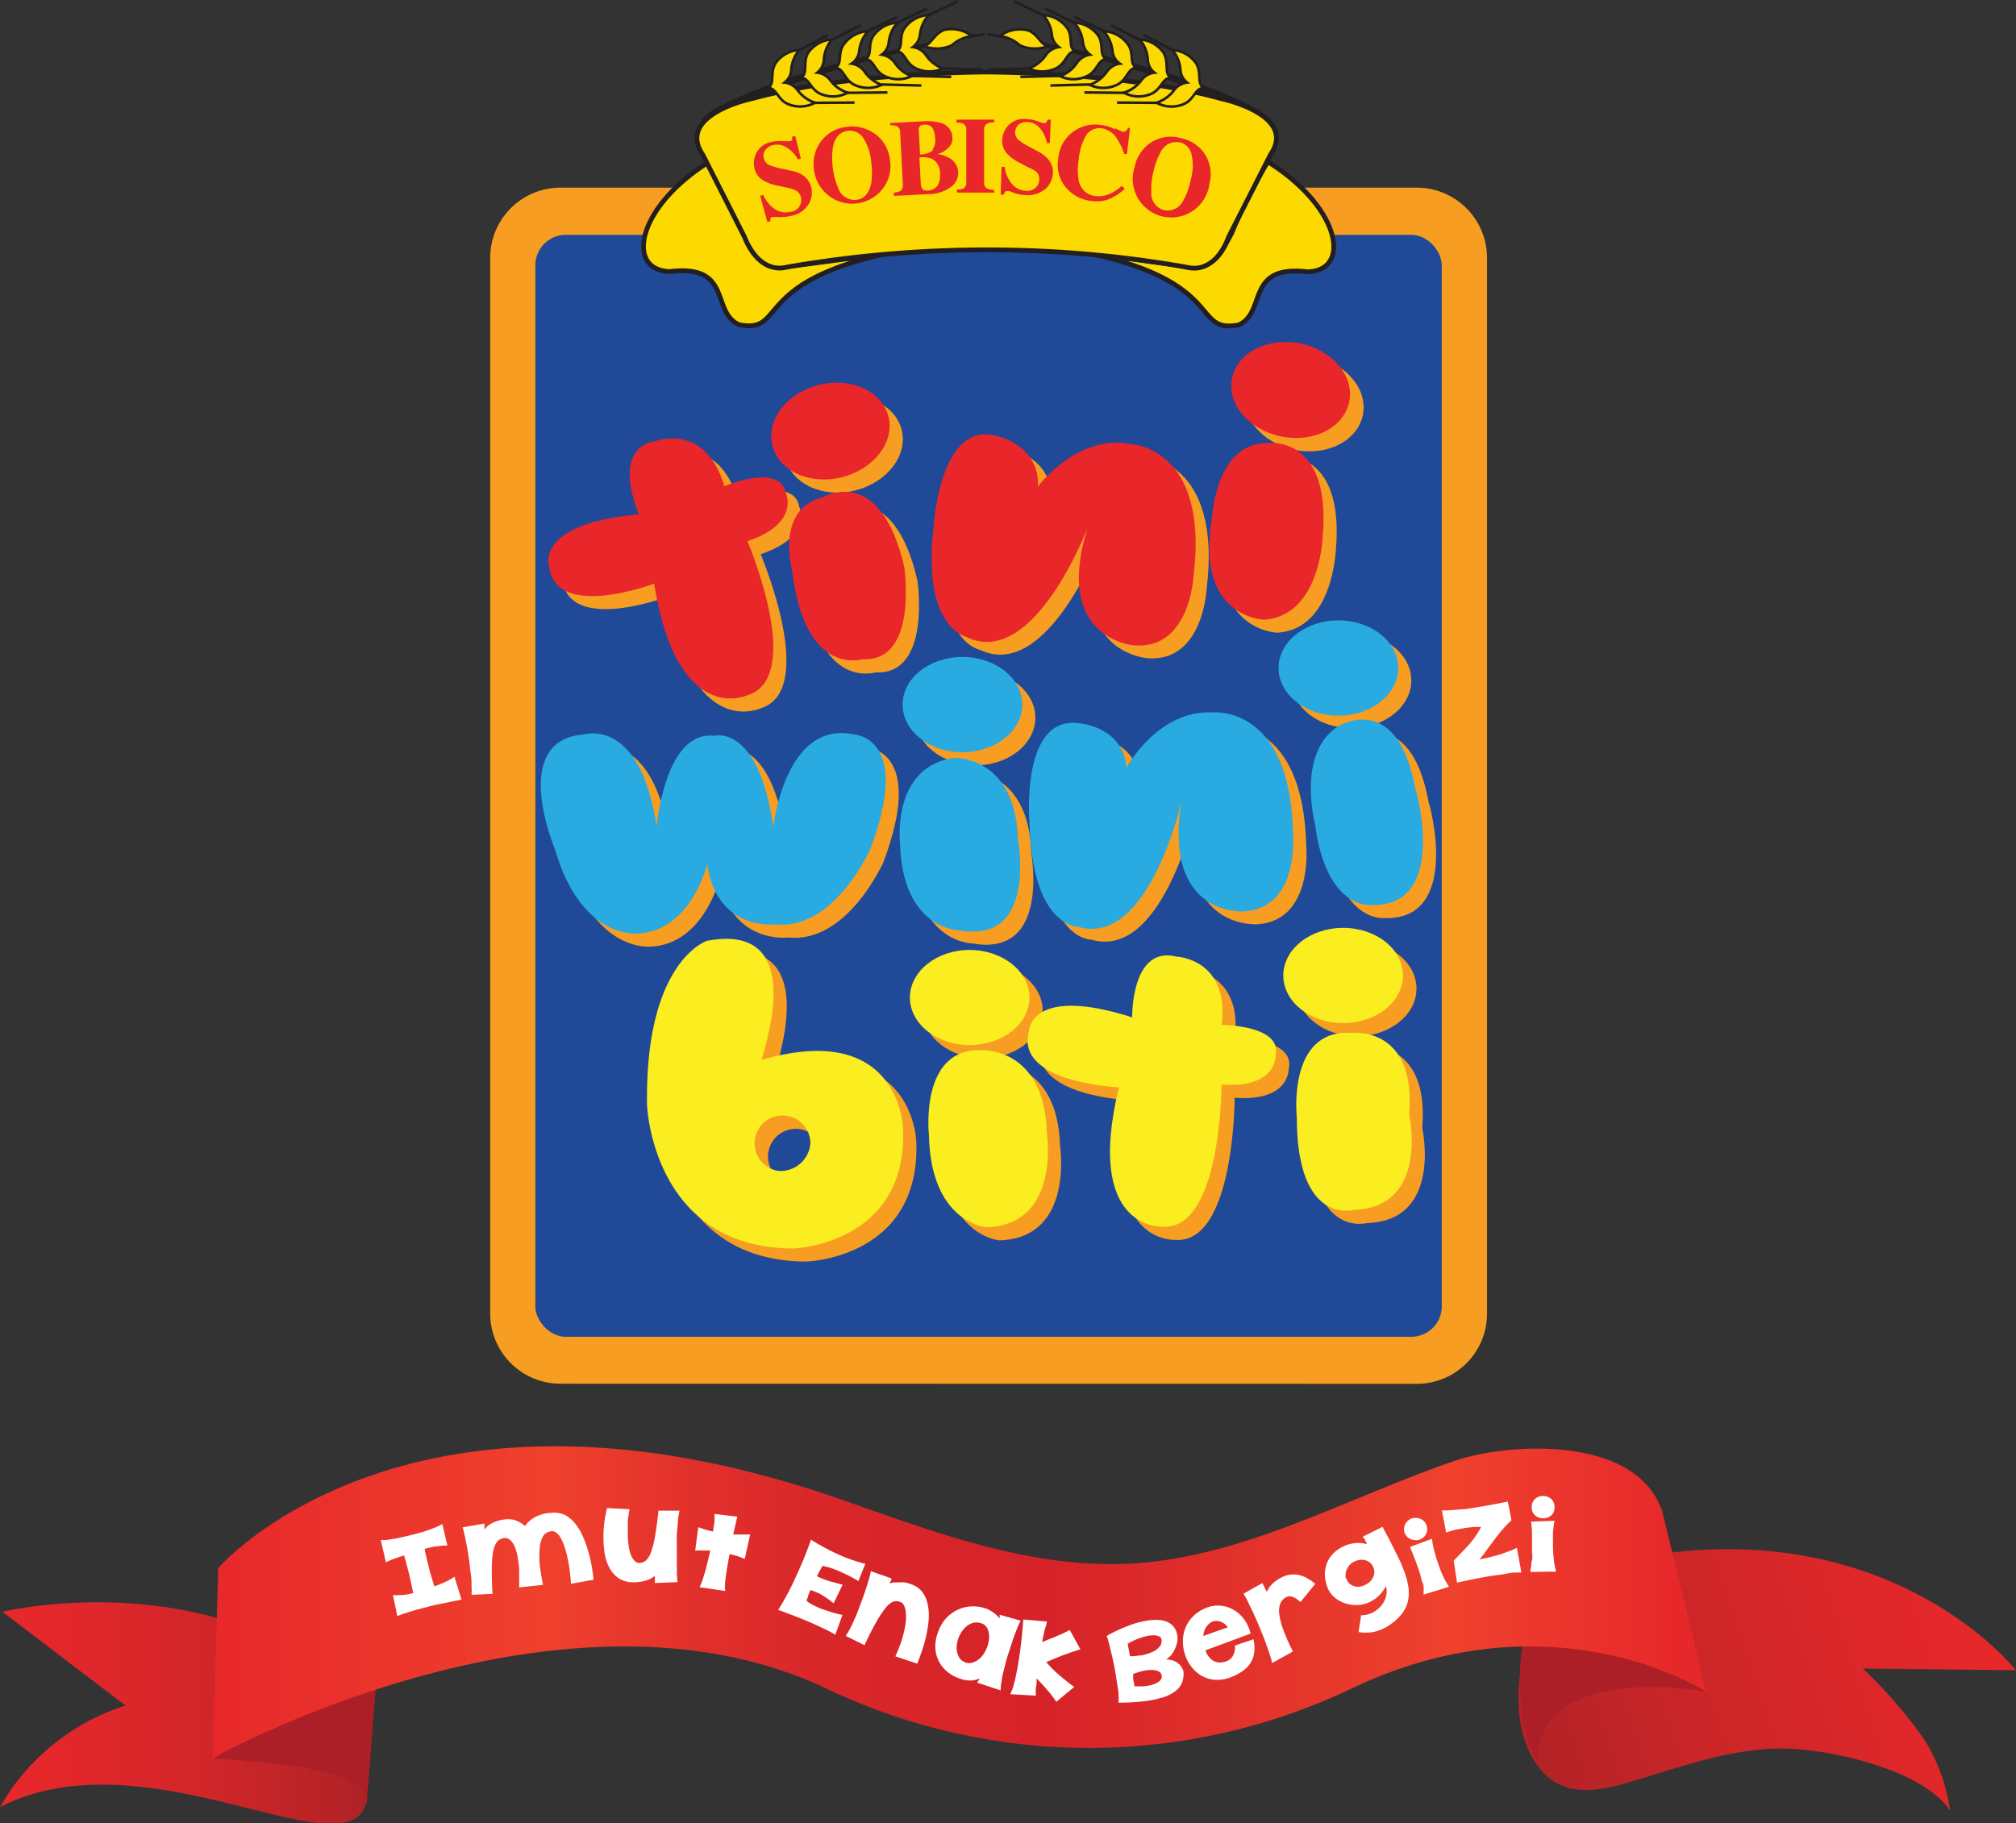 <svg xmlns="http://www.w3.org/2000/svg" xmlns:xlink="http://www.w3.org/1999/xlink" viewBox="0 0 157 142.01"><rect x="0" y="0" width="157" height="142.01" fill="#333333" stroke="none"/><defs><style>.cls-1{fill:#ac1f27;}.cls-2{fill:url(#linear-gradient);}.cls-3{fill:url(#linear-gradient-2);}.cls-4{fill:url(#linear-gradient-3);}.cls-5{fill:#fff;}.cls-6,.cls-8{fill:#f79d21;}.cls-6{stroke:#f79d21;stroke-width:0.39px;}.cls-7{fill:#204998;}.cls-9{fill:#e92629;}.cls-10{fill:#29aae1;}.cls-11{fill:#faed20;}.cls-12{fill:#231f20;}.cls-12,.cls-13,.cls-14,.cls-15{stroke:#231f20;stroke-miterlimit:3.86;}.cls-12,.cls-14,.cls-15{stroke-width:0.2px;}.cls-13,.cls-15{fill:#fcda00;}.cls-13{stroke-width:0.37px;}.cls-14{fill:none;}</style><linearGradient id="linear-gradient" y1="133.41" x2="28.56" y2="133.41" gradientUnits="userSpaceOnUse"><stop offset="0" stop-color="#e7282b"/><stop offset="0.24" stop-color="#e1272b"/><stop offset="0.55" stop-color="#d22629"/><stop offset="0.89" stop-color="#b82327"/><stop offset="1" stop-color="#ae2226"/></linearGradient><linearGradient id="linear-gradient-2" x1="117.05" y1="138.35" x2="154.59" y2="125.68" gradientUnits="userSpaceOnUse"><stop offset="0" stop-color="#ae2226"/><stop offset="0.33" stop-color="#c62528"/><stop offset="0.75" stop-color="#de272a"/><stop offset="1" stop-color="#e7282b"/></linearGradient><linearGradient id="linear-gradient-3" x1="16.57" y1="124.79" x2="132.86" y2="124.79" gradientUnits="userSpaceOnUse"><stop offset="0" stop-color="#e7282b"/><stop offset="0.23" stop-color="#ef412d"/><stop offset="0.24" stop-color="#ed3e2d"/><stop offset="0.33" stop-color="#e02f2b"/><stop offset="0.42" stop-color="#d82629"/><stop offset="0.56" stop-color="#d62329"/><stop offset="0.83" stop-color="#ef412d"/><stop offset="0.98" stop-color="#e7282b"/></linearGradient></defs><title>Asset 1</title><g id="Layer_2" data-name="Layer 2"><g id="Layer_1-2" data-name="Layer 1"><g id="_Group_" data-name="&lt;Group&gt;"><g id="_Group_2" data-name="&lt;Group&gt;"><g id="_Group_3" data-name="&lt;Group&gt;"><path id="_Path_" data-name="&lt;Path&gt;" class="cls-1" d="M23,139.1a20.68,20.68,0,0,1,5.56,1.34L30,122.08l-12.67,2.45-.82,14.79A27.48,27.48,0,0,1,23,139.1Z"/><path id="_Path_2" data-name="&lt;Path&gt;" class="cls-2" d="M16.64,137s12.79.37,11.87,3.48c-1.61,5.48-17.16-5.54-28.51.27a17.28,17.28,0,0,1,9.77-7.91L.19,125.54s14.44-3.51,25.56,4.77Z"/><path id="_Path_3" data-name="&lt;Path&gt;" class="cls-3" d="M120.73,122.7s-4.79,9.43-1.05,14.74c1.71,2.44,4.21,2.22,6.78,1.49,4.49-1.28,9-3.11,13.77-2.67,3.39.31,9.58,1.75,11.63,4.75a14,14,0,0,0-2-5.52,36.46,36.46,0,0,0-4.79-5.53l11.92.13s-9.07-11.6-27.67-9.06Z"/><path id="_Path_4" data-name="&lt;Path&gt;" class="cls-1" d="M132.86,131.76s-12.92-2.45-13.19,5.42c0,0-3.8-7.32,1.53-15.9l9,1.09Z"/><path id="_Path_5" data-name="&lt;Path&gt;" class="cls-4" d="M132.86,131.76s-3.4-14.05-3.41-14.05c-2.05-6-12.08-5.31-16.12-3.94-7.82,2.66-15.61,7.06-23.91,7.91s-16.21-2.19-23.92-4.89C31.73,105,17,122.13,17,122.13l-.46,14.82s27.22-15.21,47.82-5.43a47.52,47.52,0,0,0,40.89,0C121,124,132.86,131.76,132.86,131.76Z"/></g><g id="_Group_4" data-name="&lt;Group&gt;"><path id="_Compound_Path_" data-name="&lt;Compound Path&gt;" class="cls-5" d="M29.65,119.94a2.13,2.13,0,0,0,.49,0l.76-.12.92-.21c.33-.08.65-.16,1-.26s.62-.2.9-.31a5.15,5.15,0,0,0,.73-.33l.39,1.67a3.6,3.6,0,0,0-.76.06c-.3,0-.62.11-1,.19,0,.23.09.47.14.72s.12.5.18.75.13.51.21.76.14.48.22.7a9.25,9.25,0,0,0,.9-.37,3.83,3.83,0,0,0,.66-.38l.55,1.78-.74.15-1.13.23c-.43.09-.91.22-1.44.36s-1.1.32-1.69.54l-.34-1.64a4.16,4.16,0,0,0,.7,0c.27,0,.57-.08.88-.14q-.09-.47-.25-1.19c-.11-.48-.27-1.07-.46-1.75-.29.09-.55.18-.8.27s-.45.18-.62.26Z"/><path id="_Compound_Path_2" data-name="&lt;Compound Path&gt;" class="cls-5" d="M42.76,119.31a.78.78,0,0,0-.51.42,2.21,2.21,0,0,0-.22.87,6.68,6.68,0,0,0,0,1.24c.05.48.14,1,.26,1.6l-1.86.2c0-.11,0-.28,0-.53s0-.52,0-.82-.06-.61-.1-.92a4,4,0,0,0-.22-.84,1.42,1.42,0,0,0-.38-.58.6.6,0,0,0-.58-.13.81.81,0,0,0-.49.33,2,2,0,0,0-.27.78,8.14,8.14,0,0,0-.09,1.3c0,.53,0,1.17.06,1.91l-1.64.08a5.22,5.22,0,0,0,0-.72c0-.29,0-.6-.06-.94s-.07-.69-.12-1-.1-.71-.16-1-.12-.64-.18-.92-.12-.51-.17-.68l1.7-.29a1.65,1.65,0,0,0,0,.22c0,.09,0,.16,0,.21s.14-.14.22-.22a2.26,2.26,0,0,1,.31-.21,2.79,2.79,0,0,1,.43-.19,2.75,2.75,0,0,1,.58-.13,1.92,1.92,0,0,1,.89.07,2.32,2.32,0,0,1,.72.44,2.37,2.37,0,0,1,.78-.69,2.82,2.82,0,0,1,1.23-.33A2,2,0,0,1,44,118a2.75,2.75,0,0,1,.81.69,4.34,4.34,0,0,1,.59,1,9.17,9.17,0,0,1,.42,1.17,10,10,0,0,1,.27,1.18c.06.39.11.74.14,1l-1.77.32c0-.31-.05-.63-.09-1s-.1-.66-.17-1a8.07,8.07,0,0,0-.24-.89,3.47,3.47,0,0,0-.31-.71,1.3,1.3,0,0,0-.4-.43A.52.52,0,0,0,42.76,119.31Z"/><path id="_Compound_Path_3" data-name="&lt;Compound Path&gt;" class="cls-5" d="M49.81,121.74a.81.81,0,0,0,.53-.23,1.86,1.86,0,0,0,.39-.7,7.68,7.68,0,0,0,.3-1.26c.09-.52.17-1.14.25-1.89h1.64a7.21,7.21,0,0,0-.13.82c0,.32-.06.66-.08,1s0,.73,0,1.1,0,.73,0,1.07,0,.65,0,.93a4.94,4.94,0,0,0,.06.65L51,123.3a1.08,1.08,0,0,1,0-.11s0-.1,0-.16,0-.11,0-.16,0-.08,0-.12l-.26.17a1.62,1.62,0,0,1-.34.15,2.5,2.5,0,0,1-.45.12,3,3,0,0,1-.59.05A2.11,2.11,0,0,1,48.3,123a2.2,2.2,0,0,1-.73-.7,3.51,3.51,0,0,1-.42-1A6.39,6.39,0,0,1,47,120a8.51,8.51,0,0,1,.05-1.3,11.14,11.14,0,0,1,.22-1.24l1.76.09a7.05,7.05,0,0,0-.14,1c0,.33,0,.65,0,1a6.94,6.94,0,0,0,.07.87,3.1,3.1,0,0,0,.18.71,1.35,1.35,0,0,0,.3.46A.53.53,0,0,0,49.81,121.74Z"/><path id="_Compound_Path_4" data-name="&lt;Compound Path&gt;" class="cls-5" d="M54.38,118.95l.45.16c.19.06.43.12.71.18,0-.28.08-.54.1-.78s0-.43,0-.59l1.78.21c-.12.49-.22,1-.32,1.39l.62,0,.7,0L58,121.42l-.55-.21-.63-.17c-.18.94-.29,1.64-.34,2.13a3,3,0,0,0,0,.75l-2-.3a3.92,3.92,0,0,0,.21-.5c.07-.21.14-.44.22-.7s.14-.53.21-.81.13-.57.19-.84l-.61,0a4.13,4.13,0,0,0-.56,0Z"/><path id="_Compound_Path_5" data-name="&lt;Compound Path&gt;" class="cls-5" d="M65.05,127.33c-.27-.17-.59-.34-1-.53s-.74-.35-1.13-.51-.79-.33-1.19-.48-.78-.29-1.13-.42c.06-.08.17-.26.33-.53s.36-.63.59-1.08.48-1,.77-1.65.58-1.38.87-2.21c.3.2.63.39,1,.59s.7.37,1.06.53a11.13,11.13,0,0,0,1.09.44,10.12,10.12,0,0,0,1.08.32l-.54,1.35a9.62,9.62,0,0,0-.91-.5c-.29-.14-.56-.26-.8-.36s-.45-.17-.64-.22l-.45-.11-.2.37c-.08.14-.15.28-.23.44a6.08,6.08,0,0,0,1,.39l1,.27-.7,1.45a7.46,7.46,0,0,0-1-.7,4.1,4.1,0,0,0-.81-.33l-.17.42c0,.14-.1.27-.14.39a1.76,1.76,0,0,0,.51.35,7.21,7.21,0,0,0,.77.34l.83.27a6.9,6.9,0,0,0,.7.16Z"/><path id="_Compound_Path_6" data-name="&lt;Compound Path&gt;" class="cls-5" d="M70.1,124.77a.8.8,0,0,0-.59,0,1.87,1.87,0,0,0-.61.56,7.92,7.92,0,0,0-.71,1.1c-.26.46-.54,1-.86,1.71l-1.47-.72a7.06,7.06,0,0,0,.37-.62c.13-.26.26-.55.39-.85s.26-.64.39-1,.25-.67.36-1,.2-.61.28-.89a6.92,6.92,0,0,0,.17-.68l1.63.57a1.32,1.32,0,0,0-.08.19l-.08.19.3-.08.37,0a3,3,0,0,1,.46,0,2.3,2.3,0,0,1,.57.16,1.76,1.76,0,0,1,.86.62,2.42,2.42,0,0,1,.41,1,4,4,0,0,1,.06,1.15,9.17,9.17,0,0,1-.19,1.23c-.09.4-.2.79-.33,1.17s-.25.71-.37,1l-1.7-.57c.13-.28.24-.57.36-.88s.21-.62.28-.91a7.53,7.53,0,0,0,.17-.87,4.18,4.18,0,0,0,0-.75,1.45,1.45,0,0,0-.14-.56A.53.53,0,0,0,70.1,124.77Z"/><path id="_Compound_Path_7" data-name="&lt;Compound Path&gt;" class="cls-5" d="M76.1,131.06l.1-.16.1-.17a1.84,1.84,0,0,1-.7.16,2.31,2.31,0,0,1-.77-.12,3,3,0,0,1-1.13-.62,2.68,2.68,0,0,1-.65-.89,2.61,2.61,0,0,1-.21-1,3.09,3.09,0,0,1,.18-1.05,3.33,3.33,0,0,1,.52-1,2.82,2.82,0,0,1,.82-.71,2.66,2.66,0,0,1,1.07-.36,3,3,0,0,1,1.27.12,2,2,0,0,1,.38.16,3.1,3.1,0,0,1,.34.22,2.85,2.85,0,0,1,.26.23,1.23,1.23,0,0,1,.17.19.9.9,0,0,0,0-.15l0-.14,1.64.46a6.29,6.29,0,0,0-.3.66c-.11.28-.23.58-.34.92s-.22.69-.34,1.05-.21.73-.3,1.07-.16.67-.21,1a3.88,3.88,0,0,0-.07.73Zm-1-1.6a.94.94,0,0,0,.74,0,1.56,1.56,0,0,0,.6-.42,2.55,2.55,0,0,0,.42-.71,2.4,2.4,0,0,0,.17-.79,1.45,1.45,0,0,0-.13-.69.79.79,0,0,0-.49-.42,1.11,1.11,0,0,0-.73,0,1.62,1.62,0,0,0-.6.42,2.38,2.38,0,0,0-.58,1.42,1.48,1.48,0,0,0,.13.69A.89.89,0,0,0,75.1,129.45Z"/><path id="_Compound_Path_8" data-name="&lt;Compound Path&gt;" class="cls-5" d="M82.26,132.55a6,6,0,0,0-.35-.49c-.13-.18-.28-.34-.42-.51l-.42-.47-.34-.35c0,.25,0,.5-.06.75a4.33,4.33,0,0,0,0,.59l-2-.11a3.38,3.38,0,0,0,.24-.61,11.65,11.65,0,0,0,.27-1.15c.1-.47.19-1.06.28-1.73s.17-1.45.23-2.33l1.84.16c0,.18-.11.4-.17.65s-.13.57-.2.95l.41-.17.55-.22.6-.26.59-.29.83,1.5-.62.2-.77.27-.74.3-.53.23c.16.18.33.37.52.56s.38.36.58.53l.58.47c.18.15.35.27.5.37Z"/><path id="_Compound_Path_9" data-name="&lt;Compound Path&gt;" class="cls-5" d="M86.19,127.43a4.12,4.12,0,0,1,.5-.28c.21-.11.44-.22.7-.33s.54-.21.83-.32a6.92,6.92,0,0,1,.89-.23,4.4,4.4,0,0,1,.87-.1,2.22,2.22,0,0,1,.76.1,1.41,1.41,0,0,1,.59.35,1.36,1.36,0,0,1,.34.68,1.51,1.51,0,0,1,0,.62,2,2,0,0,1-.2.57,1.84,1.84,0,0,1-.31.47,1.23,1.23,0,0,1-.36.29,1.66,1.66,0,0,1,.7.15,1.41,1.41,0,0,1,.44.34,1.19,1.19,0,0,1,.22.42,1.31,1.31,0,0,1,0,.43,1.52,1.52,0,0,1-.47,1,2.94,2.94,0,0,1-1.11.61,8.28,8.28,0,0,1-1.58.32c-.6.06-1.23.1-1.89.1a5.38,5.38,0,0,0,0-.6c0-.25-.05-.52-.1-.83s-.1-.62-.16-1-.13-.67-.2-1-.16-.66-.24-1S86.28,127.68,86.19,127.43ZM88,129l.3,0,.51-.06c.19,0,.39-.09.59-.14a2.55,2.55,0,0,0,.55-.24,1.3,1.3,0,0,0,.39-.35.68.68,0,0,0,.12-.49.33.33,0,0,0-.24-.28,1.24,1.24,0,0,0-.58-.06,3.3,3.3,0,0,0-.82.19,5.16,5.16,0,0,0-1,.46Zm.25,1.36,0,.11,0,.23c0,.1,0,.2.05.31s0,.22.06.33a1.54,1.54,0,0,0,.34,0,3.21,3.21,0,0,0,.46,0l.49-.09a2.34,2.34,0,0,0,.44-.17.93.93,0,0,0,.3-.24.43.43,0,0,0,.08-.33.42.42,0,0,0-.23-.32,1.13,1.13,0,0,0-.5-.12,3.5,3.5,0,0,0-.71.07A6.24,6.24,0,0,0,88.26,130.38Z"/><path id="_Compound_Path_10" data-name="&lt;Compound Path&gt;" class="cls-5" d="M97.62,127.68a3.15,3.15,0,0,1,.06,1,2,2,0,0,1-.27.8,2.08,2.08,0,0,1-.56.62,4.16,4.16,0,0,1-.85.48,3,3,0,0,1-1.27.26,2.49,2.49,0,0,1-1.07-.27,2.61,2.61,0,0,1-.82-.68,3,3,0,0,1-.53-.94,3.24,3.24,0,0,1-.19-1.07,2.81,2.81,0,0,1,.19-1.07,2.69,2.69,0,0,1,.62-.93,3,3,0,0,1,1.1-.68,2.34,2.34,0,0,1,1.08-.13,2.48,2.48,0,0,1,1,.34,2.7,2.7,0,0,1,.8.75,3,3,0,0,1,.48,1.08l-3.51,1.3a1.44,1.44,0,0,0,.55.78,1.06,1.06,0,0,0,.88.13A1,1,0,0,0,96,129a1.35,1.35,0,0,0,.17-.83Zm-2-.93a1.16,1.16,0,0,0-.59-.45,1,1,0,0,0-.6,0,1.13,1.13,0,0,0-.48.41,1.42,1.42,0,0,0-.24.71Z"/><path id="_Compound_Path_11" data-name="&lt;Compound Path&gt;" class="cls-5" d="M101.27,124.79a1.65,1.65,0,0,0-.57-.4.58.58,0,0,0-.51,0,1,1,0,0,0-.46.46,1.5,1.5,0,0,0-.11.8,5.23,5.23,0,0,0,.3,1.23,14.31,14.31,0,0,0,.77,1.75l-1.62.9a6.19,6.19,0,0,0-.2-.71c-.1-.3-.21-.62-.35-1s-.28-.69-.43-1.07-.31-.73-.46-1.06-.31-.64-.44-.92-.25-.48-.35-.64l1.47-.83.06.13.11.21.11.21.07.13a2.86,2.86,0,0,1,.14-.27,1.57,1.57,0,0,1,.23-.29,2.21,2.21,0,0,1,.35-.3,2.82,2.82,0,0,1,.51-.3,2,2,0,0,1,.68-.18,2,2,0,0,1,.65.05,2.34,2.34,0,0,1,.62.26,3.89,3.89,0,0,1,.59.41Z"/><path id="_Compound_Path_12" data-name="&lt;Compound Path&gt;" class="cls-5" d="M106,125.81a1.87,1.87,0,0,0,.85-.19,2.14,2.14,0,0,0,.68-.51,1.9,1.9,0,0,0,.4-.73,1.55,1.55,0,0,0,0-.84,3,3,0,0,1-.69.88,2.9,2.9,0,0,1-.85.47,2.44,2.44,0,0,1-.9.12,2.63,2.63,0,0,1-.87-.18,2.37,2.37,0,0,1-.72-.44,1.84,1.84,0,0,1-.48-.65,3,3,0,0,1-.23-.88,2.42,2.42,0,0,1,.08-.9,2.23,2.23,0,0,1,.44-.83,2.74,2.74,0,0,1,.88-.67,2.59,2.59,0,0,1,.88-.26,2.38,2.38,0,0,1,1,.08l-.08-.16-.09-.17c0-.05-.06-.11-.1-.15l-.07-.11,1.55-.77c.09.19.19.4.33.65s.27.51.41.79.29.58.45.9.29.62.41.94a5.84,5.84,0,0,1,.4,1.4,3,3,0,0,1-.06,1.21,2.74,2.74,0,0,1-.54,1,4.42,4.42,0,0,1-1.07.89,3.4,3.4,0,0,1-1.09.42,3.54,3.54,0,0,1-1.12,0Zm-1.16-2.88a.94.94,0,0,0,.9.66,1.33,1.33,0,0,0,.55-.13,1.46,1.46,0,0,0,.47-.34,1.08,1.08,0,0,0,.25-.5.86.86,0,0,0-.08-.59.9.9,0,0,0-.35-.4,1,1,0,0,0-.48-.14,1.23,1.23,0,0,0-.52.09,1.16,1.16,0,0,0-.45.29,1.22,1.22,0,0,0-.28.46A1.09,1.09,0,0,0,104.81,122.93Z"/><path id="_Compound_Path_13" data-name="&lt;Compound Path&gt;" class="cls-5" d="M109.38,119.37a.89.89,0,0,1,0-.51.86.86,0,0,1,.23-.38.93.93,0,0,1,.38-.23,1,1,0,0,1,.44,0,.9.9,0,0,1,.41.18.88.88,0,0,1,.27.43.85.85,0,0,1,0,.49.86.86,0,0,1-.23.37,1.17,1.17,0,0,1-.38.22,1.07,1.07,0,0,1-.44,0,.79.79,0,0,1-.4-.18A.84.84,0,0,1,109.38,119.37Zm1.49,4.83a.93.93,0,0,1,0-.2c0-.07,0-.17,0-.29s0-.27-.09-.45-.1-.38-.18-.64-.18-.56-.31-.91-.29-.76-.48-1.22l1.71-.64a6.07,6.07,0,0,0,.17.91,9.82,9.82,0,0,0,.3,1,9.72,9.72,0,0,0,.39,1,5.16,5.16,0,0,0,.47.83Z"/><path id="_Compound_Path_14" data-name="&lt;Compound Path&gt;" class="cls-5" d="M118.48,122.48l-.31,0c-.19,0-.46,0-.85.09s-.9.12-1.52.23-1.41.26-2.33.47l-.26-1.71.57-.59.53-.56c.17-.2.35-.41.52-.64a7.74,7.74,0,0,0,.52-.84l-.56,0-.69.08-.75.14a6.17,6.17,0,0,0-.73.22l-.33-1.73h.48l1-.08c.42,0,.94-.11,1.54-.21s1.3-.22,2.11-.4l.29,1.46a8.5,8.5,0,0,0-.74.77c-.24.28-.46.57-.67.85s-.41.54-.59.8a6.93,6.93,0,0,1-.5.63c.3-.05.59-.12.88-.19s.56-.15.82-.23l.7-.25c.21-.08.38-.16.52-.23Z"/><path id="_Compound_Path_15" data-name="&lt;Compound Path&gt;" class="cls-5" d="M119.19,122.44a1,1,0,0,1,0-.19,2.34,2.34,0,0,0,.06-.29c0-.12,0-.27.06-.45s0-.4,0-.67,0-.59,0-1,0-.82-.08-1.32l1.83-.07a8.07,8.07,0,0,0-.12.92q0,.51,0,1.05a10,10,0,0,0,.07,1.06,4.73,4.73,0,0,0,.18.93Zm.09-5.05a.84.84,0,0,1,.14-.49.86.86,0,0,1,.33-.29.93.93,0,0,1,.43-.09,1,1,0,0,1,.43.1.81.81,0,0,1,.45.79.81.81,0,0,1-.13.48.89.89,0,0,1-.33.28,1.08,1.08,0,0,1-.43.09,1.05,1.05,0,0,1-.43-.1.9.9,0,0,1-.33-.29A.84.84,0,0,1,119.28,117.39Z"/></g></g><g id="_Group_5" data-name="&lt;Group&gt;"><path id="_Path_6" data-name="&lt;Path&gt;" class="cls-6" d="M110.35,107.59a5.27,5.27,0,0,0,5.26-5.26V20.08a5.28,5.28,0,0,0-5.26-5.27H43.63a5.28,5.28,0,0,0-5.26,5.27v82.24a5.27,5.27,0,0,0,5.26,5.26Z"/><rect id="_Path_7" data-name="&lt;Path&gt;" class="cls-7" x="41.69" y="18.29" width="70.59" height="85.83" rx="2.37" ry="2.37"/><g id="_Group_6" data-name="&lt;Group&gt;"><g id="_Group_7" data-name="&lt;Group&gt;"><g id="_Group_8" data-name="&lt;Group&gt;"><ellipse id="_Path_8" data-name="&lt;Path&gt;" class="cls-8" cx="76.54" cy="78.72" rx="4.66" ry="3.71"/><path id="_Path_9" data-name="&lt;Path&gt;" class="cls-8" d="M76.54,78.71"/></g><path id="_Path_10" data-name="&lt;Path&gt;" class="cls-8" d="M106.48,95.26c-.09,0-4.46,1.24-4.46-7.22,0,0-.76-6.85,4.18-6.56,0,0,5.13-.66,4.56,6.37C110.76,87.84,112.37,95.07,106.48,95.26Z"/><path id="_Path_11" data-name="&lt;Path&gt;" class="cls-8" d="M77.84,96.61c-.1,0-4.34-.4-4.46-7.22,0,0-.77-6.84,4.17-6.56,0,0,4.78-.21,5,6.34C82.53,89.17,83.73,96.42,77.84,96.61Z"/><path id="_Path_12" data-name="&lt;Path&gt;" class="cls-8" d="M75.78,73.49c-.09,0-4.53-.06-4.65-6.88,0,0-.67-5.85,4.18-6.56,0,0,4.79-.21,5,6.34C80.28,66.39,81.86,74.54,75.78,73.49Z"/><path id="_Path_13" data-name="&lt;Path&gt;" class="cls-8" d="M107.79,71.51c-.09,0-3.52.31-4.36-6.36,0,0-1.44-5.52,1.82-7.57,0,0,4.59-2.87,6,4.87C111.3,62.46,113.89,71.72,107.79,71.51Z"/><path id="_Path_14" data-name="&lt;Path&gt;" class="cls-8" d="M99.49,49.28c-.09,0-5.38-.17-4.09-7.86,0,0,.26-5.73,4.12-5.87,0,0,5.24-.92,4.51,7.35C104,42.9,103.82,49,99.49,49.28Z"/><path id="_Path_15" data-name="&lt;Path&gt;" class="cls-8" d="M68.21,52.37c-.1,0-4.5,1.45-5.51-6.94,0,0-1.33-4.81,2.43-5.68,0,0,4.47-2.66,6.32,5.49C71.45,45.24,72.54,52.58,68.21,52.37Z"/><path id="_Path_16" data-name="&lt;Path&gt;" class="cls-8" d="M50.78,41.07s-2.28-5.13,1.34-5.7c0,0,3.84-1.47,5.32,3.52,0,0,4.37-1.85,4.8.57,0,0,1.1,2.33-3,3.71,0,0,4.51,10.6,0,12,0,0-5.46,2.57-7.27-8.69,0,0-7.65,2.89-8.17-1.33C43.79,45.16,42.55,41.83,50.78,41.07Z"/><path id="_Path_17" data-name="&lt;Path&gt;" class="cls-8" d="M73.73,42s.48-8.48,5.07-7c0,0,3.21.74,3.05,3.88,0,0,3.08-4.12,7.23-3.3,0,0,6.12.19,4.89,10.29,0,0-.27,5.72-4.59,5.4,0,0-6.38-.41-3.65-9.15,0,0-4.13,10.94-9.36,8.52C76.3,50.59,72.79,50.07,73.73,42Z"/><path id="_Path_18" data-name="&lt;Path&gt;" class="cls-8" d="M44.22,67.12s-3.57-8.41,2.23-8.89c0,0,4.42-1.43,5.7,7.18,0,0,.62-7.51,4.47-7.08,0,0,3.47-1,4.61,7.13,0,0,.9-8.46,6.37-7.22,0,0,4.47.24,1.19,8.93,0,0-2.81,6.32-7.37,5.85,0,0-4.61.57-5.33-4.71,0,0-1.23,5.23-5.41,5.42C50.68,73.73,46.26,74.25,44.22,67.12Z"/><path id="_Path_19" data-name="&lt;Path&gt;" class="cls-8" d="M81.18,65s-.71-8.46,4-7.65c0,0,3.28.29,3.57,3.42,0,0,2.47-4.51,6.7-4.28,0,0,6.08-.67,6.28,9.5,0,0,.52,5.71-3.8,6,0,0-6.37.47-4.89-8.56,0,0-2.57,11.41-8.08,9.75C84.92,73.2,81.38,73.17,81.18,65Z"/><path id="_Path_20" data-name="&lt;Path&gt;" class="cls-8" d="M89.19,80.26s-.09-5.62,3.45-4.73c0,0,4.12.15,3.53,5.32,0,0,4.74,0,4.19,2.41,0,0,.09,2.57-4.21,2.24,0,0,0,11.52-4.69,11.07-.05,0-6,.22-3.29-10.85,0,0-8.19-.32-7-4.41C81.16,81.29,81.32,77.74,89.19,80.26Z"/><g id="_Group_9" data-name="&lt;Group&gt;"><path id="_Path_21" data-name="&lt;Path&gt;" class="cls-8" d="M97,30.51c.39-2,2.75-3.24,5.28-2.74s4.25,2.52,3.86,4.53-2.75,3.24-5.27,2.75S96.58,32.52,97,30.51Z"/><path id="_Path_22" data-name="&lt;Path&gt;" class="cls-8" d="M101.53,31.4"/></g><g id="_Group_10" data-name="&lt;Group&gt;"><path id="_Path_23" data-name="&lt;Path&gt;" class="cls-8" d="M61.18,35.73c-.5-2,1.12-4.1,3.62-4.72s4.92.48,5.42,2.47-1.13,4.1-3.62,4.72S61.67,37.71,61.18,35.73Z"/><path id="_Path_24" data-name="&lt;Path&gt;" class="cls-8" d="M65.69,34.6"/></g><g id="_Group_11" data-name="&lt;Group&gt;"><path id="_Path_25" data-name="&lt;Path&gt;" class="cls-8" d="M71.31,55.9c0-2,2.08-3.7,4.66-3.7s4.66,1.66,4.66,3.7S78.54,59.61,76,59.61,71.31,58,71.31,55.9Z"/><path id="_Path_26" data-name="&lt;Path&gt;" class="cls-8" d="M76,55.9"/></g><g id="_Group_12" data-name="&lt;Group&gt;"><path id="_Path_27" data-name="&lt;Path&gt;" class="cls-8" d="M100.59,53c0-2,2.09-3.7,4.66-3.7s4.66,1.66,4.66,3.7-2.09,3.71-4.66,3.71S100.59,55.1,100.59,53Z"/><path id="_Path_28" data-name="&lt;Path&gt;" class="cls-8" d="M105.25,53"/></g><g id="_Group_13" data-name="&lt;Group&gt;"><path id="_Path_29" data-name="&lt;Path&gt;" class="cls-8" d="M101,77c0-2,2.08-3.7,4.65-3.7s4.66,1.65,4.66,3.7-2.08,3.71-4.66,3.71S101,79.05,101,77Z"/><path id="_Path_30" data-name="&lt;Path&gt;" class="cls-8" d="M105.63,77"/></g><path id="_Compound_Path_16" data-name="&lt;Compound Path&gt;" class="cls-8" d="M71.36,88.94h0s-.19-8.51-11-5.37c-.15,0,4-10.84-4.28-9.26,0,0-4.85,1.57-4.66,12.83,0,0,.43,11.12,11.41,11.12C62.85,98.25,71.69,98,71.36,88.94Zm-9.72,3.28a2.16,2.16,0,1,1,2.49-2.14A2.34,2.34,0,0,1,61.64,92.22Z"/></g><g id="_Group_14" data-name="&lt;Group&gt;"><path id="_Path_31" data-name="&lt;Path&gt;" class="cls-9" d="M98.47,48.27c-.09,0-5.39-.18-4.09-7.87,0,0,.26-5.74,4.11-5.88,0,0,5.25-.92,4.51,7.36C103,41.88,102.79,47.94,98.47,48.27Z"/><path id="_Path_32" data-name="&lt;Path&gt;" class="cls-9" d="M67.2,51.34c-.1,0-4.51,1.45-5.52-6.94,0,0-1.32-4.8,2.43-5.68,0,0,4.47-2.66,6.32,5.49C70.42,44.21,71.52,51.56,67.2,51.34Z"/><path id="_Path_33" data-name="&lt;Path&gt;" class="cls-9" d="M49.75,40.06s-2.27-5.14,1.33-5.71c0,0,3.85-1.47,5.33,3.52,0,0,4.37-1.86,4.8.57,0,0,1.09,2.33-3,3.71,0,0,4.52,10.61,0,12,0,0-5.46,2.57-7.27-8.69,0,0-7.66,2.9-8.18-1.33C42.77,44.14,41.53,40.81,49.75,40.06Z"/><path id="_Path_34" data-name="&lt;Path&gt;" class="cls-9" d="M72.71,41s.47-8.48,5.07-7c0,0,3.2.74,3.05,3.89,0,0,3.08-4.13,7.23-3.3,0,0,6.12.19,4.89,10.28,0,0-.28,5.72-4.6,5.4,0,0-6.37-.41-3.66-9.15,0,0-4.13,10.94-9.36,8.53C75.28,49.57,71.77,49,72.71,41Z"/><g id="_Group_15" data-name="&lt;Group&gt;"><path id="_Path_35" data-name="&lt;Path&gt;" class="cls-9" d="M95.94,29.49c.39-2,2.75-3.24,5.27-2.75s4.26,2.52,3.87,4.53S102.33,34.51,99.8,34,95.55,31.5,95.94,29.49Z"/><path id="_Path_36" data-name="&lt;Path&gt;" class="cls-9" d="M100.51,30.39"/></g><g id="_Group_16" data-name="&lt;Group&gt;"><path id="_Path_37" data-name="&lt;Path&gt;" class="cls-9" d="M60.15,34.7c-.5-2,1.13-4.1,3.62-4.72s4.92.48,5.42,2.47-1.13,4.09-3.63,4.72S60.65,36.69,60.15,34.7Z"/><path id="_Path_38" data-name="&lt;Path&gt;" class="cls-9" d="M64.67,33.58"/></g></g><g id="_Group_17" data-name="&lt;Group&gt;"><path id="_Path_39" data-name="&lt;Path&gt;" class="cls-10" d="M74.75,72.47c-.09,0-4.52-.07-4.66-6.88,0,0-.66-5.85,4.19-6.56,0,0,4.78-.22,5,6.34C79.26,65.37,80.84,73.51,74.75,72.47Z"/><path id="_Path_40" data-name="&lt;Path&gt;" class="cls-10" d="M106.76,70.49c-.09,0-3.51.31-4.36-6.36,0,0-1.44-5.51,1.82-7.56,0,0,4.59-2.87,6,4.87C110.28,61.44,112.87,70.7,106.76,70.49Z"/><path id="_Path_41" data-name="&lt;Path&gt;" class="cls-10" d="M43.2,66.09s-3.57-8.41,2.23-8.88c.06,0,4.42-1.43,5.71,7.18,0,0,.62-7.51,4.47-7.08,0,0,3.47-1,4.61,7.13,0,0,.9-8.46,6.36-7.22,0,0,4.48.24,1.19,8.93,0,0-2.8,6.32-7.36,5.85,0,0-4.61.57-5.33-4.71,0,0-1.24,5.23-5.42,5.42C49.66,72.71,45.24,73.23,43.2,66.09Z"/><path id="_Path_42" data-name="&lt;Path&gt;" class="cls-10" d="M80.17,64s-.72-8.46,4-7.65c0,0,3.28.29,3.56,3.42,0,0,2.47-4.51,6.7-4.28,0,0,6.09-.67,6.27,9.5,0,0,.52,5.7-3.8,6,0,0-6.37.48-4.89-8.55,0,0-2.57,11.41-8.08,9.74C83.9,72.18,80.35,72.15,80.17,64Z"/><g id="_Group_18" data-name="&lt;Group&gt;"><ellipse id="_Path_43" data-name="&lt;Path&gt;" class="cls-10" cx="74.95" cy="54.88" rx="4.66" ry="3.71"/><path id="_Path_44" data-name="&lt;Path&gt;" class="cls-10" d="M74.95,54.88"/></g><g id="_Group_19" data-name="&lt;Group&gt;"><ellipse id="_Path_45" data-name="&lt;Path&gt;" class="cls-10" cx="104.23" cy="52.03" rx="4.66" ry="3.71"/><path id="_Path_46" data-name="&lt;Path&gt;" class="cls-10" d="M104.23,52"/></g></g><g id="_Group_20" data-name="&lt;Group&gt;"><g id="_Group_21" data-name="&lt;Group&gt;"><path id="_Path_47" data-name="&lt;Path&gt;" class="cls-11" d="M70.86,77.7c0-2.05,2.09-3.71,4.65-3.71s4.66,1.66,4.66,3.71-2.09,3.7-4.66,3.7S70.86,79.74,70.86,77.7Z"/><path id="_Path_48" data-name="&lt;Path&gt;" class="cls-11" d="M75.52,77.7"/></g><path id="_Path_49" data-name="&lt;Path&gt;" class="cls-11" d="M105.46,94.24c-.1,0-4.47,1.23-4.47-7.23,0,0-.76-6.84,4.19-6.56,0,0,5.14-.67,4.56,6.37C109.74,86.83,111.35,94,105.46,94.24Z"/><path id="_Path_50" data-name="&lt;Path&gt;" class="cls-11" d="M76.81,95.59c-.09,0-4.34-.4-4.47-7.22,0,0-.76-6.85,4.18-6.57,0,0,4.79-.21,5,6.35C81.5,88.15,82.71,95.4,76.81,95.59Z"/><path id="_Path_51" data-name="&lt;Path&gt;" class="cls-11" d="M88.17,79.24s-.1-5.62,3.45-4.73c0,0,4.13.15,3.53,5.32,0,0,4.74,0,4.19,2.4,0,0,.1,2.57-4.21,2.24,0,0,0,11.52-4.69,11.07,0,0-6,.23-3.3-10.85,0,0-8.17-.32-7-4.42C80.13,80.27,80.29,76.72,88.17,79.24Z"/><g id="_Group_22" data-name="&lt;Group&gt;"><ellipse id="_Path_52" data-name="&lt;Path&gt;" class="cls-11" cx="104.6" cy="75.98" rx="4.66" ry="3.71"/><path id="_Path_53" data-name="&lt;Path&gt;" class="cls-11" d="M104.61,76"/></g><path id="_Compound_Path_17" data-name="&lt;Compound Path&gt;" class="cls-11" d="M70.33,87.92s-.19-8.51-11-5.37c-.15,0,4-10.84-4.28-9.27,0,0-4.85,1.57-4.66,12.83,0,0,.43,11.13,11.41,11.13C61.83,97.23,70.67,96.94,70.33,87.92ZM60.62,91.2a2.17,2.17,0,1,1,2.49-2.14A2.33,2.33,0,0,1,60.62,91.2Z"/></g></g><path id="_Path_54" data-name="&lt;Path&gt;" class="cls-12" d="M55.54,8.66c7.17-4,21.14-6,21.14-6s-12.73,2-22,6.69Z"/><path id="_Path_55" data-name="&lt;Path&gt;" class="cls-12" d="M98,8.66c-7.16-4-21.13-6-21.13-6s12.73,2,22,6.69Z"/><path id="_Path_56" data-name="&lt;Path&gt;" class="cls-13" d="M98.74,12.6a37.67,37.67,0,0,0-2.83,5.59c-.87,1.54-1.06,2.32-2.79,2.6-2.34-.22-5-.65-8-1,10.38,2.35,7.69,6.19,11.34,5.52,2.22-1,.48-4.72,5.39-4.14C105.27,21.06,104.41,16.15,98.74,12.6Z"/><path id="_Path_57" data-name="&lt;Path&gt;" class="cls-13" d="M55.23,12.6a37.21,37.21,0,0,1,2.83,5.59c.87,1.54,1.06,2.32,2.79,2.6,2.35-.22,5-.65,8-1C58.52,22.12,61.21,26,57.55,25.29c-2.21-1-.48-4.72-5.38-4.14C48.7,21.06,49.56,16.15,55.23,12.6Z"/><path id="_Path_58" data-name="&lt;Path&gt;" class="cls-13" d="M76.81,5.61s10.82,0,18.28,2.07c0,0,6,1.25,3.85,4.37L95.66,18.5s-.92,2.89-3.27,2.31A89.2,89.2,0,0,0,76.9,19.46a90.93,90.93,0,0,0-15.58,1.34C59,21.39,58,18.5,58,18.5l-3.27-6.45c-2.11-3.12,3.8-4.37,3.85-4.37C66.08,5.61,76.81,5.61,76.81,5.61Z"/><g id="_Group_23" data-name="&lt;Group&gt;"><line id="_Path_59" data-name="&lt;Path&gt;" class="cls-14" x1="81.27" y1="1.2" x2="78.94" y2="0.09"/><line id="_Path_60" data-name="&lt;Path&gt;" class="cls-14" x1="80.14" y1="5.33" x2="77.04" y2="5.41"/><line id="_Path_61" data-name="&lt;Path&gt;" class="cls-14" x1="83.69" y1="1.78" x2="81.37" y2="0.67"/><line id="_Path_62" data-name="&lt;Path&gt;" class="cls-14" x1="82.57" y1="5.91" x2="79.46" y2="5.99"/><line id="_Path_63" data-name="&lt;Path&gt;" class="cls-14" x1="86.02" y1="2.45" x2="83.7" y2="1.34"/><line id="_Path_64" data-name="&lt;Path&gt;" class="cls-14" x1="84.91" y1="6.58" x2="81.8" y2="6.66"/><line id="_Path_65" data-name="&lt;Path&gt;" class="cls-14" x1="88.81" y1="3.14" x2="86.53" y2="1.96"/><line id="_Path_66" data-name="&lt;Path&gt;" class="cls-14" x1="87.56" y1="7.23" x2="84.45" y2="7.2"/><line id="_Path_67" data-name="&lt;Path&gt;" class="cls-14" x1="91.36" y1="3.93" x2="89.08" y2="2.74"/><line id="_Path_68" data-name="&lt;Path&gt;" class="cls-14" x1="90.1" y1="8.01" x2="86.99" y2="7.99"/></g><g id="_Group_24" data-name="&lt;Group&gt;"><path id="_Path_69" data-name="&lt;Path&gt;" class="cls-15" d="M83.77,4c-.72,0-.71.94-1.55,1.33a2.44,2.44,0,0,1-2.1,0,2.77,2.77,0,0,0,1.35-1.07,1.46,1.46,0,0,1,1-.59,1.37,1.37,0,0,1-.55-.93,2.74,2.74,0,0,0-.69-1.57,2.46,2.46,0,0,1,1.87,1C83.61,2.89,83.13,3.74,83.77,4Z"/><path id="_Path_70" data-name="&lt;Path&gt;" class="cls-15" d="M86.19,4.61c-.71,0-.7.94-1.54,1.32a2.42,2.42,0,0,1-2.1,0,2.64,2.64,0,0,0,1.34-1.07,1.52,1.52,0,0,1,1-.6,1.35,1.35,0,0,1-.55-.93,2.79,2.79,0,0,0-.69-1.57,2.46,2.46,0,0,1,1.87,1C86,3.47,85.55,4.32,86.19,4.61Z"/><path id="_Path_71" data-name="&lt;Path&gt;" class="cls-15" d="M88.53,5.28c-.72,0-.71.93-1.55,1.33a2.46,2.46,0,0,1-2.11,0,2.77,2.77,0,0,0,1.35-1.06,1.46,1.46,0,0,1,1-.59A1.34,1.34,0,0,1,86.64,4a2.75,2.75,0,0,0-.69-1.57,2.45,2.45,0,0,1,1.87,1C88.37,4.14,87.89,5,88.53,5.28Z"/><path id="_Path_72" data-name="&lt;Path&gt;" class="cls-15" d="M91.22,6.05c-.72,0-.74.91-1.59,1.27a2.42,2.42,0,0,1-2.1-.1,2.71,2.71,0,0,0,1.38-1,1.46,1.46,0,0,1,1-.56,1.32,1.32,0,0,1-.52-1,2.73,2.73,0,0,0-.63-1.59,2.46,2.46,0,0,1,1.83,1C91.1,4.91,90.59,5.75,91.22,6.05Z"/><path id="_Path_73" data-name="&lt;Path&gt;" class="cls-15" d="M93.77,6.84c-.71,0-.74.91-1.59,1.27A2.43,2.43,0,0,1,90.07,8a2.75,2.75,0,0,0,1.38-1,1.48,1.48,0,0,1,1-.57,1.35,1.35,0,0,1-.52-.95,2.64,2.64,0,0,0-.64-1.59,2.46,2.46,0,0,1,1.83,1C93.64,5.69,93.14,6.53,93.77,6.84Z"/><path id="_Path_74" data-name="&lt;Path&gt;" class="cls-15" d="M81.76,3.53a2.83,2.83,0,0,1-2.34,0,2.85,2.85,0,0,0-1.56-.72A2.61,2.61,0,0,1,80,2.35C80.88,2.59,81.1,3.73,81.76,3.53Z"/></g><g id="_Group_25" data-name="&lt;Group&gt;"><line id="_Path_75" data-name="&lt;Path&gt;" class="cls-14" x1="72.29" y1="1.2" x2="74.61" y2="0.09"/><line id="_Path_76" data-name="&lt;Path&gt;" class="cls-14" x1="73.4" y1="5.33" x2="76.51" y2="5.41"/><line id="_Path_77" data-name="&lt;Path&gt;" class="cls-14" x1="69.86" y1="1.78" x2="72.19" y2="0.67"/><line id="_Path_78" data-name="&lt;Path&gt;" class="cls-14" x1="70.98" y1="5.91" x2="74.08" y2="5.99"/><line id="_Path_79" data-name="&lt;Path&gt;" class="cls-14" x1="67.52" y1="2.45" x2="69.85" y2="1.34"/><line id="_Path_80" data-name="&lt;Path&gt;" class="cls-14" x1="68.65" y1="6.58" x2="71.75" y2="6.66"/><line id="_Path_81" data-name="&lt;Path&gt;" class="cls-14" x1="64.73" y1="3.14" x2="67.02" y2="1.96"/><line id="_Path_82" data-name="&lt;Path&gt;" class="cls-14" x1="66" y1="7.23" x2="69.11" y2="7.2"/><line id="_Path_83" data-name="&lt;Path&gt;" class="cls-14" x1="62.19" y1="3.93" x2="64.48" y2="2.74"/><line id="_Path_84" data-name="&lt;Path&gt;" class="cls-14" x1="63.45" y1="8.01" x2="66.55" y2="7.99"/></g><g id="_Group_26" data-name="&lt;Group&gt;"><path id="_Path_85" data-name="&lt;Path&gt;" class="cls-15" d="M69.78,4c.72,0,.7.94,1.56,1.33a2.43,2.43,0,0,0,2.09,0,2.73,2.73,0,0,1-1.34-1.07,1.46,1.46,0,0,0-1-.59,1.39,1.39,0,0,0,.55-.93,2.72,2.72,0,0,1,.69-1.57,2.45,2.45,0,0,0-1.87,1C69.94,2.89,70.42,3.74,69.78,4Z"/><path id="_Path_86" data-name="&lt;Path&gt;" class="cls-15" d="M67.35,4.61c.72,0,.71.94,1.55,1.32a2.41,2.41,0,0,0,2.1,0,2.68,2.68,0,0,1-1.34-1.07,1.5,1.5,0,0,0-1-.6,1.32,1.32,0,0,0,.55-.93,2.73,2.73,0,0,1,.69-1.57,2.44,2.44,0,0,0-1.86,1C67.52,3.47,68,4.32,67.35,4.61Z"/><path id="_Path_87" data-name="&lt;Path&gt;" class="cls-15" d="M65,5.28c.72,0,.7.93,1.55,1.33a2.47,2.47,0,0,0,2.11,0,2.76,2.76,0,0,1-1.35-1.06,1.47,1.47,0,0,0-1-.59A1.34,1.34,0,0,0,66.91,4a2.75,2.75,0,0,1,.69-1.57,2.45,2.45,0,0,0-1.87,1C65.18,4.14,65.66,5,65,5.28Z"/><path id="_Path_88" data-name="&lt;Path&gt;" class="cls-15" d="M62.33,6.05c.71,0,.74.91,1.59,1.27a2.43,2.43,0,0,0,2.1-.1,2.67,2.67,0,0,1-1.38-1,1.46,1.46,0,0,0-1-.56,1.34,1.34,0,0,0,.52-1,2.72,2.72,0,0,1,.63-1.59,2.49,2.49,0,0,0-1.83,1C62.45,4.91,63,5.75,62.33,6.05Z"/><path id="_Path_89" data-name="&lt;Path&gt;" class="cls-15" d="M59.78,6.84c.72,0,.74.91,1.6,1.27A2.42,2.42,0,0,0,63.47,8,2.73,2.73,0,0,1,62.1,7a1.48,1.48,0,0,0-1-.57,1.33,1.33,0,0,0,.52-.95,2.7,2.7,0,0,1,.63-1.59,2.43,2.43,0,0,0-1.83,1C59.9,5.69,60.41,6.53,59.78,6.84Z"/><path id="_Path_90" data-name="&lt;Path&gt;" class="cls-15" d="M71.79,3.53a2.83,2.83,0,0,0,2.34,0,2.86,2.86,0,0,1,1.56-.72,2.6,2.6,0,0,0-2.12-.49C72.68,2.59,72.44,3.73,71.79,3.53Z"/></g><path id="_Compound_Path_18" data-name="&lt;Compound Path&gt;" class="cls-9" d="M59.2,15.25l.24-.07a2.54,2.54,0,0,0,1,1.17,1.53,1.53,0,0,0,1.12.15.92.92,0,0,0,.81-1.14.79.79,0,0,0-.4-.53,3.2,3.2,0,0,0-.75-.23l-.6-.13a3.4,3.4,0,0,1-1.3-.49,1.48,1.48,0,0,1-.56-.86,1.77,1.77,0,0,1,.15-1.22,1.66,1.66,0,0,1,1.19-.85A3,3,0,0,1,61,11h.52a.21.21,0,0,0,.17-.12.74.74,0,0,0,0-.23l.24-.07.44,1.78-.23.06a2.46,2.46,0,0,0-.85-.91,1.34,1.34,0,0,0-1.11-.2,1,1,0,0,0-.6.4.72.72,0,0,0-.1.6.73.73,0,0,0,.38.52,5.18,5.18,0,0,0,1.13.33l.69.15a2.33,2.33,0,0,1,.77.29,1.58,1.58,0,0,1,.73,1,1.76,1.76,0,0,1-.2,1.29,2,2,0,0,1-1.42.93,3.29,3.29,0,0,1-.52.08,2.53,2.53,0,0,1-.53,0l-.18,0h-.21A.2.2,0,0,0,60,17a.63.63,0,0,0,0,.23l-.24.06Zm8.65-1a5.53,5.53,0,0,0,0-1.59,4.07,4.07,0,0,0-.68-2A1.23,1.23,0,0,0,66,10.2c-.63.09-1,.52-1.14,1.31a5.75,5.75,0,0,0,0,1.58,5.35,5.35,0,0,0,.41,1.54,1.34,1.34,0,0,0,1.45.93C67.34,15.47,67.71,15,67.85,14.26Zm.29-3.83a2.88,2.88,0,0,1,1.16,2,2.86,2.86,0,0,1-.55,2.27,3,3,0,0,1-5.35-1.39,3,3,0,0,1,.52-2.27,2.87,2.87,0,0,1,2-1.15A3,3,0,0,1,68.13,10.43ZM69.61,15a1.48,1.48,0,0,0,.48-.11.52.52,0,0,0,.22-.52l-.21-4.06a.52.52,0,0,0-.27-.49,1.48,1.48,0,0,0-.5-.07V9.58l2.59-.13a4,4,0,0,1,1.25.1,1.21,1.21,0,0,1,1,1.14,1,1,0,0,1-.34.85A1.88,1.88,0,0,1,73,12V12a2.31,2.31,0,0,1,.83.26A1.33,1.33,0,0,1,74,14.6a3,3,0,0,1-1.69.52l-2.7.14Zm3-3.33a1.2,1.2,0,0,0,.21-.92,1.56,1.56,0,0,0-.21-.79A.69.69,0,0,0,72,9.71a.57.57,0,0,0-.36.11.4.4,0,0,0-.09.32l.1,1.89A1.58,1.58,0,0,0,72.65,11.71Zm-.82,3a.43.43,0,0,0,.4.17,1,1,0,0,0,.82-.37,1.54,1.54,0,0,0,.19-.93,1.24,1.24,0,0,0-.6-1.16,2.08,2.08,0,0,0-1-.12l.11,2.1A.54.54,0,0,0,71.83,14.69Zm2.71.09A1.39,1.39,0,0,0,75,14.7a.51.51,0,0,0,.25-.5V10.13a.52.52,0,0,0-.24-.5,1.53,1.53,0,0,0-.52-.09V9.32h2.94v.21a1.38,1.38,0,0,0-.54.09.52.52,0,0,0-.25.51V14.2a.51.51,0,0,0,.2.47,1.27,1.27,0,0,0,.59.12V15H74.53ZM78,13h.24a2.57,2.57,0,0,0,.62,1.39,1.5,1.5,0,0,0,1,.47A.93.93,0,0,0,80.94,14a.82.82,0,0,0-.24-.63A3.42,3.42,0,0,0,80,13l-.53-.29a3.39,3.39,0,0,1-1.12-.83,1.49,1.49,0,0,1-.3-1,1.78,1.78,0,0,1,.48-1.12,1.68,1.68,0,0,1,1.37-.49,2.84,2.84,0,0,1,.89.17,3.63,3.63,0,0,0,.49.16.23.23,0,0,0,.2-.07.85.85,0,0,0,.1-.21h.25l-.07,1.83h-.23A2.49,2.49,0,0,0,81,10a1.36,1.36,0,0,0-1-.5,1,1,0,0,0-.68.21.81.81,0,0,0-.05,1.15,5.46,5.46,0,0,0,1,.63l.62.33a2.61,2.61,0,0,1,.65.49A1.58,1.58,0,0,1,82,13.5a1.78,1.78,0,0,1-.55,1.18,2.08,2.08,0,0,1-1.63.51,2.6,2.6,0,0,1-.51-.07,2.53,2.53,0,0,1-.51-.16l-.16-.07-.11,0h-.08a.21.21,0,0,0-.19.07.7.7,0,0,0-.09.21h-.24Zm8.87-3a3.36,3.36,0,0,0,.57.26.3.3,0,0,0,.27-.08.63.63,0,0,0,.15-.24L88,10l-.24,2-.21,0a4.66,4.66,0,0,0-.49-1.08A1.78,1.78,0,0,0,85.85,10a1.24,1.24,0,0,0-1.29.58A4.56,4.56,0,0,0,84,12.5,4.51,4.51,0,0,0,84,14a1.46,1.46,0,0,0,1.3,1.27,2.21,2.21,0,0,0,1.24-.22,4.28,4.28,0,0,0,.83-.57l.22.24a5.12,5.12,0,0,1-1,.69,2.66,2.66,0,0,1-1.53.25,3,3,0,0,1-2-1,2.75,2.75,0,0,1-.65-2.3,2.92,2.92,0,0,1,1.15-2.09,2.89,2.89,0,0,1,2.13-.54A3.2,3.2,0,0,1,86.82,10.06Zm5.37,5.46A5.43,5.43,0,0,0,92.73,14,4,4,0,0,0,92.79,12a1.22,1.22,0,0,0-.9-.91,1.37,1.37,0,0,0-1.53.82,5.62,5.62,0,0,0-.54,1.48,5.68,5.68,0,0,0-.16,1.59,1.33,1.33,0,0,0,1,1.39A1.35,1.35,0,0,0,92.19,15.52ZM93.83,12a2.94,2.94,0,0,1,.36,2.31,3,3,0,1,1-5.83-1.3,3,3,0,0,1,1.3-1.93A2.87,2.87,0,0,1,92,10.77,2.91,2.91,0,0,1,93.83,12Z"/></g></g></g></g></svg>